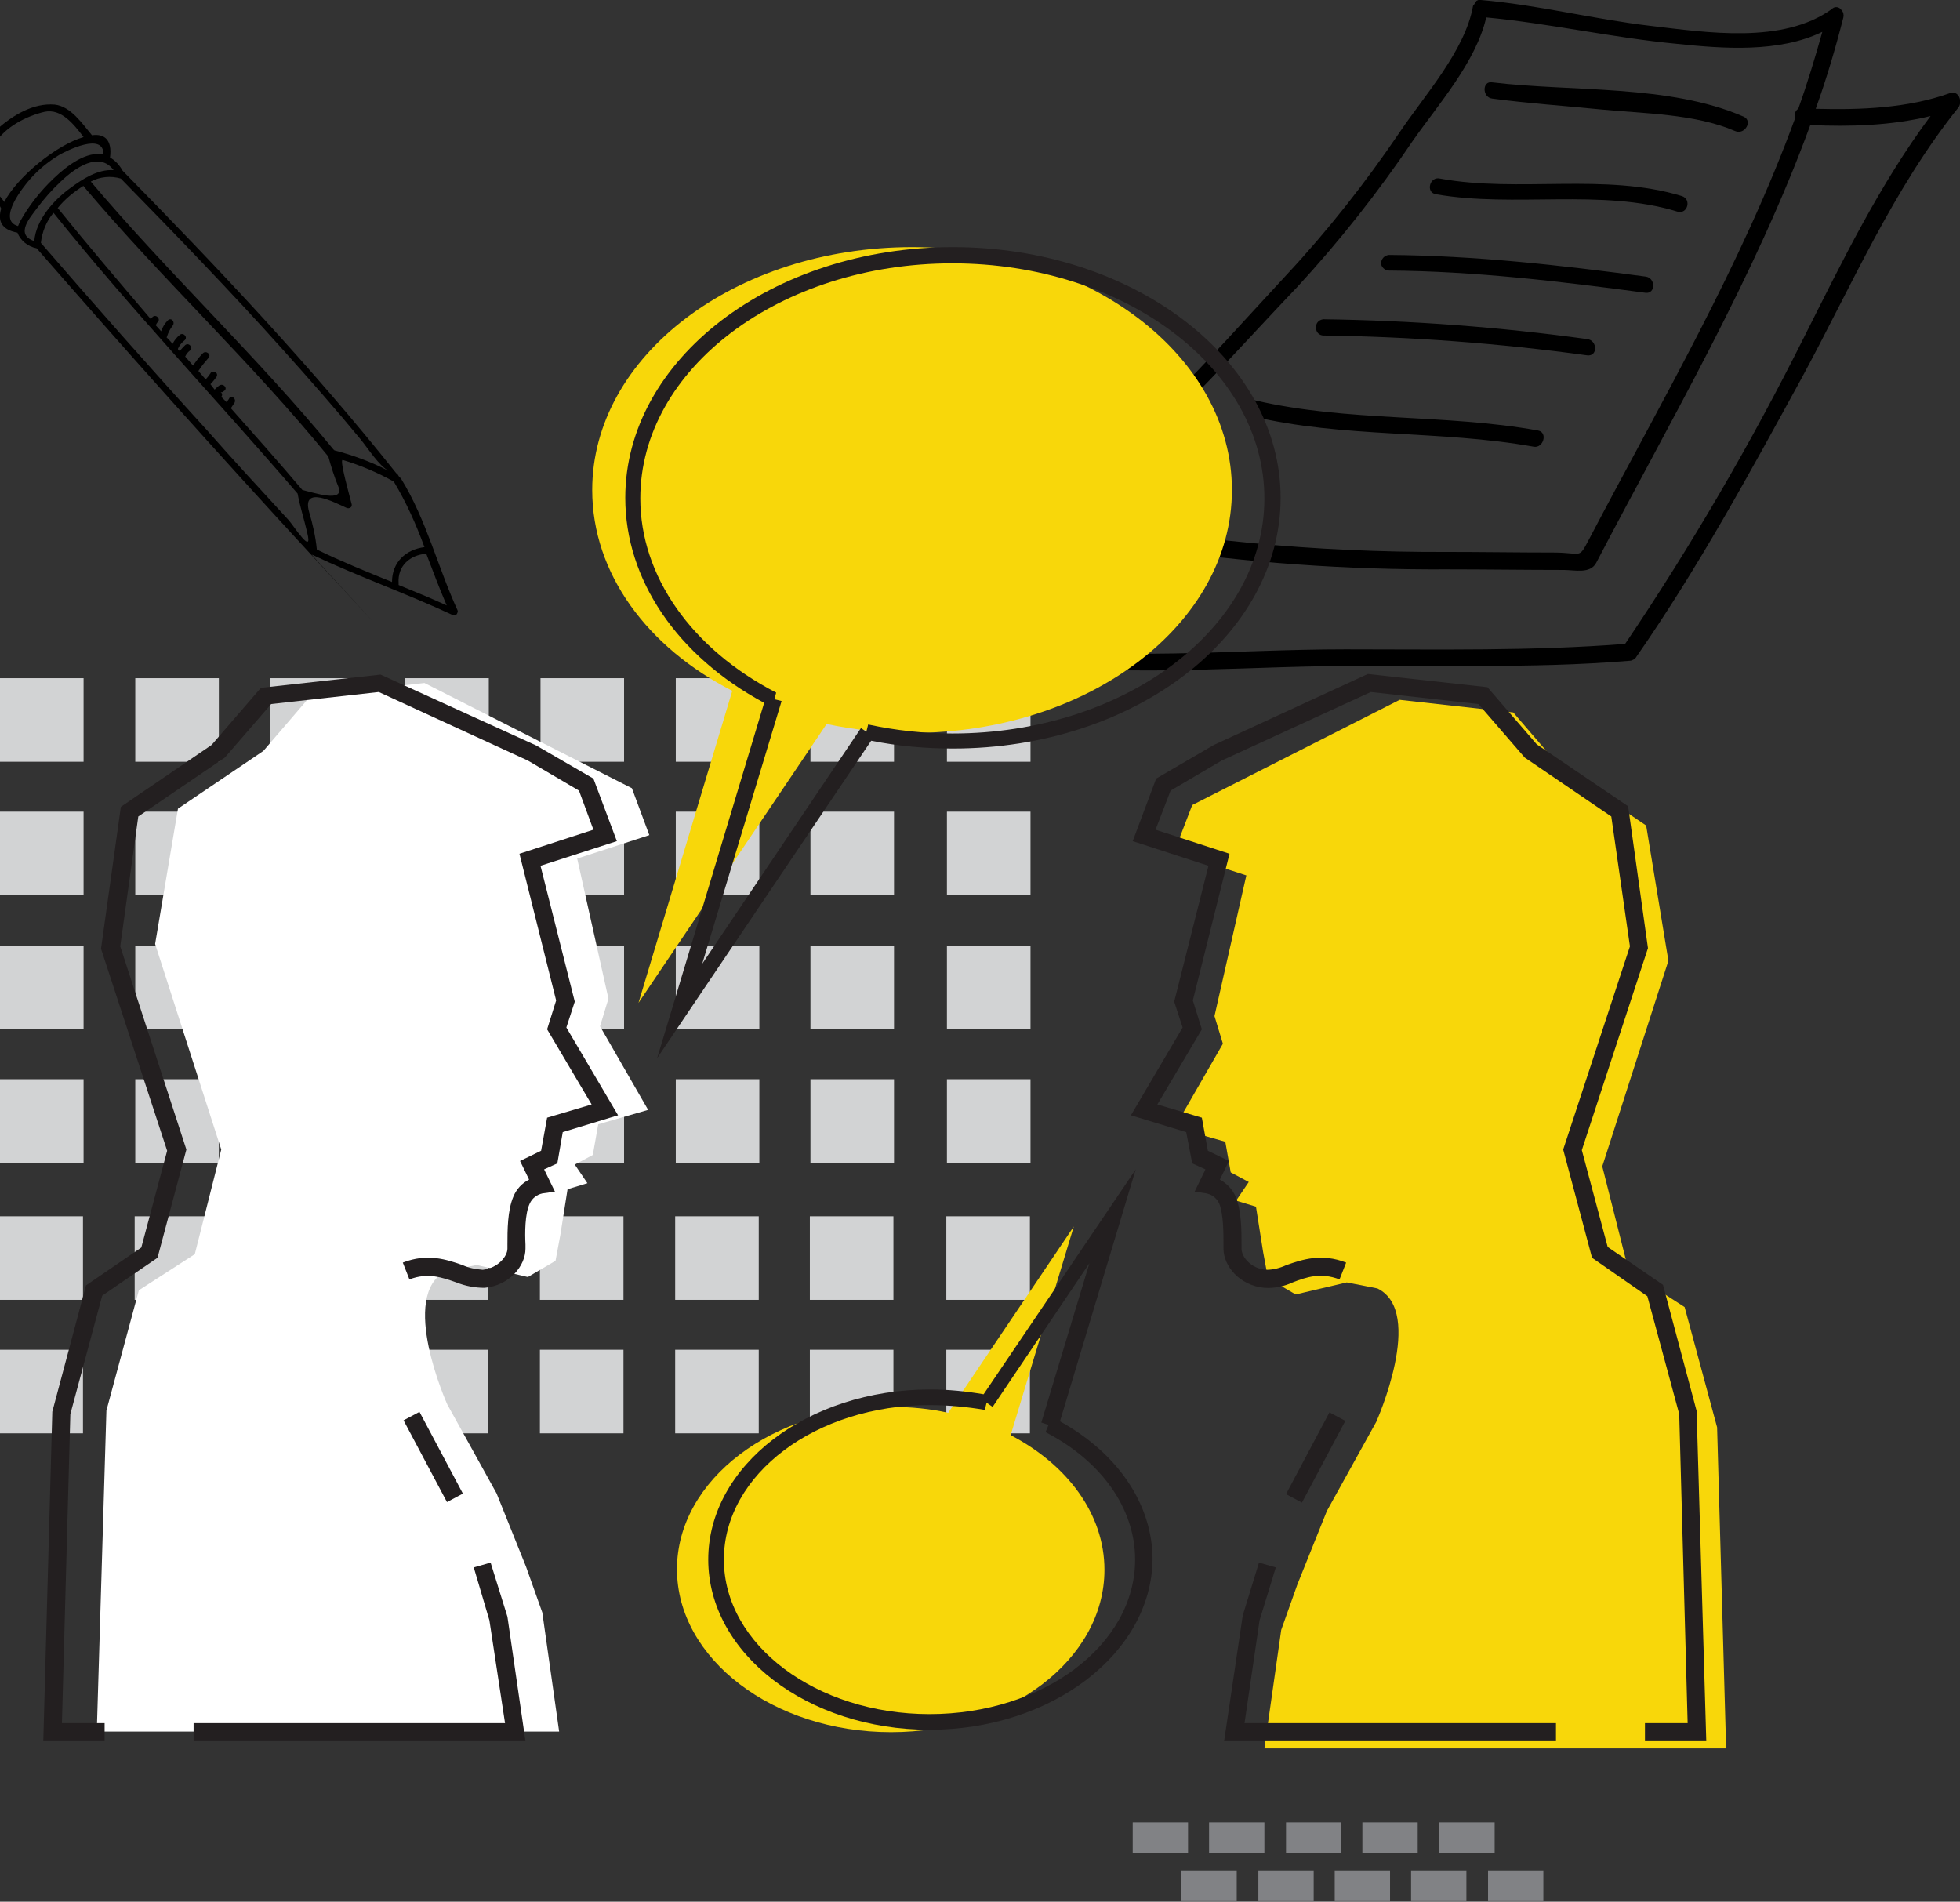 <?xml version="1.0" encoding="utf-8"?>
<!-- Generator: Adobe Illustrator 24.2.0, SVG Export Plug-In . SVG Version: 6.00 Build 0)  -->
<svg version="1.1" id="Layer_1" xmlns="http://www.w3.org/2000/svg" xmlns:xlink="http://www.w3.org/1999/xlink" x="0px" y="0px"
	 viewBox="0 0 326 316.3" style="enable-background:new 0 0 326 316.3;" xml:space="preserve">
<rect x="0" y="0" width="326" height="316.3" fill="#333333" stroke="none"/>
<style type="text/css">
	.st0{opacity:0.15;}
	.st1{fill:#D2D3D4;}
	.st2{fill:#F8D70A;}
	.st3{fill:#FFFFFF;}
	.st4{fill:#818285;}
	.st5{fill:#231F20;}
</style>
<path d="M324.3,15.5c-7,2.5-14.8,2.8-22.3,2.6c1.8-5,3.3-10.1,4.6-15.2c0.1-0.4,0-0.9-0.3-1.2c-0.3-0.5-1-0.7-1.5-0.3l-0.1,0.1
	c-8.2,5.9-20.8,3.9-30.2,2.8S255.7,0.8,246.3,0c-0.1,0-0.1,0-0.2,0h-0.1c-0.1,0-0.2,0-0.3,0.1c-0.1,0-0.2,0.1-0.2,0.2
	c0,0-0.1,0.1-0.1,0.1c-0.1,0.1-0.1,0.2-0.2,0.3c0,0,0,0.1,0,0.1S245,0.9,245,1c-1.3,7.4-8.1,14.9-12.2,21
	c-5.7,8.4-11.9,16.3-18.8,23.7c-13.1,14.1-26,29.4-42.7,39.3c-0.6,0.4-0.9,1.2-0.5,1.9c0.2,0.3,0.5,0.5,0.8,0.6
	c5.2,1.1,10.3,2.1,15.4,3c-7.7,6.1-16.1,11-24.3,16.3c-0.6,0.4-0.9,1.2-0.5,1.9c0.2,0.3,0.5,0.5,0.8,0.6c19.1,3.6,38.4,1.8,57.7,1.5
	c16.8-0.3,33.6,0.5,50.4-0.9c0.2,0,0.4-0.1,0.6-0.2c0.2-0.1,0.4-0.3,0.5-0.5C282.5,94.4,291,78.7,299.6,63
	c8.3-15.3,15.2-31.5,26.2-45.2C326.4,16.8,325.8,15,324.3,15.5z M175.4,85.5c15.6-10.1,27.7-24.5,40.4-37.8
	c7-7.6,13.4-15.7,19.2-24.3c4.2-6,10.5-13.1,12.2-20.5c10.6,1,21.1,3.4,31.8,4.4c7.6,0.8,16.9,1.5,24.1-2c-1.2,4.3-2.5,8.6-4,12.8
	c-0.5,0.3-0.7,0.9-0.5,1.5c-8.9,24.4-22.4,47.4-34.3,70.1c-1.8,3.4-1.1,2.2-5.9,2.2c-5.9,0-11.8-0.1-17.7-0.1
	C218.8,91.9,196.9,89.8,175.4,85.5L175.4,85.5z M300,56.2c-8.8,17.6-18.7,34.6-29.7,50.9c-15.5,1.2-31,0.9-46.5,0.9
	c-19,0-37.9,2.1-56.7-0.8c8-5.1,16.2-10,23.6-16.1c16.6,2.5,33.3,3.7,50.1,3.6c6.4,0,12.9,0.1,19.3,0.1c1.8,0,4.4,0.7,5.4-1.2
	C277.8,70,291.9,46,301.1,20.8c6.6,0.3,13.5,0.1,20-1.5C312.6,30.7,306.4,43.5,300,56.2L300,56.2z"/>
<path d="M238.8,32.3c13.1,2.3,27.5-1,40.2,2.9c1.7,0.5,2.4-2.1,0.7-2.6c-12.8-3.9-27.1-0.5-40.2-2.9C237.8,29.3,237.1,32,238.8,32.3
	z"/>
<path d="M248.2,16.4c6,0.8,12,1.2,18,1.8c7.1,0.7,15.7,0.7,22.4,3.6c1.6,0.7,3-1.7,1.4-2.4c-12.4-5.4-28.6-4.1-41.8-5.7
	C246.5,13.4,246.5,16.2,248.2,16.4z"/>
<path d="M231,45c14.3,0.1,28.5,1.8,42.7,3.7c1.7,0.2,1.7-2.5,0-2.7c-14.2-1.9-28.4-3.5-42.7-3.6c-0.8,0.1-1.3,0.7-1.3,1.5
	C229.8,44.4,230.3,45,231,45z"/>
<path d="M220.1,55.8c14.7,0.2,29.3,1.3,43.9,3.3c1.8,0.2,1.7-2.5,0-2.7c-14.5-2-29.2-3.1-43.9-3.3c-0.8,0.1-1.3,0.7-1.2,1.5
	C218.9,55.3,219.5,55.8,220.1,55.8z"/>
<path d="M255.8,71.6c-15.6-2.8-31.5-1.4-47-5c-1.7-0.4-2.4,2.2-0.7,2.6c15.4,3.7,31.4,2.3,47,5.1C256.7,74.6,257.5,71.9,255.8,71.6z
	"/>
<path d="M66.5,79.4c-0.1-0.1-0.2-0.2-0.3-0.4s-0.1-0.1-0.1-0.1c0-0.1-0.1-0.1-0.2-0.2C51.8,61,36.3,44.6,20.4,28.4l0,0
	c-0.5-0.9-1.2-1.7-2.1-2.2c0.4-3-1-4-3-3.7c-1.6-1.9-3.5-4.8-6.2-5.1c-3.6-0.3-7,1.8-9.6,4.1c-1.9,1.8-2.9,4.3-2.7,6.9
	c0.2,2.9,2.4,4.1,3.4,6.3c-0.6,2,0,3.5,2.7,4c0.5,1.3,1.7,2.3,3.2,2.6c15,17.2,30.2,34.2,45.6,50.9c23.2,25.1,0,0,0.1,0
	c0.1,0.1,0.1,0.1,0.2,0.1c7.6,3.6,15.6,6.4,23.3,10h0.1c0.2,0.1,0.5,0,0.6-0.2c0.1-0.2,0.2-0.4,0.1-0.6c-3.3-7.2-5.2-15.1-9.4-21.9
	C66.6,79.5,66.6,79.5,66.5,79.4z M20.1,29.7c9.1,9.3,18.2,18.7,26.9,28.4c4.4,4.9,8.8,9.9,13,15c1.3,1.6,3,4.3,4.6,5.2
	c-2.9-1.5-5.9-2.6-9-3.4c0,0,0-0.1-0.1-0.1C42.8,59.3,28.1,45.6,15.1,30.2C16.6,29.4,18.4,29.2,20.1,29.7z M38.1,66.3
	c-0.1,0.2-0.3,0.4-0.4,0.6L36.8,66c0.2-0.2,0.2-0.5,0-0.7c0,0-0.1-0.1-0.1-0.1c0.3,0.1,0.3,0,0.6-0.2c0.6-0.4-0.1-1.3-0.8-0.9
	c-0.3,0.2-0.6,0.5-0.8,0.7L35,63.9c0.4-0.4,0.7-0.8,1-1.2c0.2-0.3,0.1-0.7-0.2-0.8s-0.7-0.1-0.8,0.2l0,0c-0.2,0.3-0.5,0.7-0.8,1
	L33,61.7c0.5-0.8,1.1-1.5,1.7-2.2c0.5-0.6-0.5-1.3-1-0.7c-0.6,0.6-1.1,1.3-1.6,2l-1.3-1.5c0.2-0.4,0.4-0.7,0.8-1
	c0.6-0.5-0.2-1.4-0.8-0.9c-0.3,0.3-0.6,0.6-0.9,1l-0.3-0.3c0,0,0,0,0-0.1c0.2-0.5,0.6-1,1.1-1.4c0.6-0.5-0.2-1.4-0.8-0.9
	c-0.5,0.4-0.9,0.9-1.2,1.5c-0.3-0.4-0.7-0.8-1-1.1c0,0,0.1-0.1,0.1-0.2c0.2-0.6,0.5-1.2,0.9-1.7c0.5-0.6-0.2-1.5-0.8-0.9
	c-0.5,0.5-0.9,1.2-1.1,1.8l-0.9-1c0.1-0.1,0.1-0.2,0.1-0.2l0.2-0.3c0.6-0.5-0.2-1.4-0.8-0.9c-0.1,0.1-0.3,0.3-0.3,0.4
	C19.9,47,14.7,40.9,9.6,34.6c1.2-1.5,2.7-2.7,4.3-3.7c0,0.1,0,0.1,0.1,0.2c13,15.4,27.8,29.1,40.5,44.7c0,0,0.1,0.1,0.1,0.1
	c0.5,1.8,1,3.4,1.7,5.1c1,2.7-4.2,0.9-6,0.5c-3.9-4.6-7.9-9.1-11.9-13.6L39,67C39.4,66.3,38.4,65.6,38.1,66.3L38.1,66.3z M-0.2,32.4
	c-2.1-2.7-2.4-5.7-0.6-8.6c1.7-2.7,5.2-4.5,8.2-5.2c2.8-0.6,4.9,2.1,6.5,4.2c-4.5,1.3-11,6.6-13.2,10.8C0.4,33.1,0,32.7-0.2,32.4z
	 M5,29.8c1.4-1.6,3-2.9,4.8-4c1.2-0.7,7.5-3.9,7.4-0.1c-2.8-0.6-6,1.8-8.3,4c-2.2,2.1-4.1,4.5-5.6,7.2c-0.1,0.2-0.2,0.5-0.3,0.7
	C-0.6,36.6,4,30.9,5,29.8L5,29.8z M6.1,34.7c1.2-1.6,2.5-3.1,4-4.5c2.4-2.3,6.4-5.1,8.8-1.9c-2.6-0.2-5.2,1.5-7.1,2.9
	c-2.8,2-5.8,5.3-6.1,8.9C2.4,39,5.1,36.1,6.1,34.7L6.1,34.7z M48,86.5c-4.7-5.1-9.3-10.1-13.8-15.2C24.9,61.1,15.8,50.8,6.8,40.4
	c0.2-1.8,0.9-3.6,2.1-5c12.9,16.1,27.2,31.1,40.6,46.7c0.4,2.2,1.1,4.3,1.6,6.5C52.1,92.6,48.9,87.5,48,86.5L48,86.5z M74.3,100.7
	c-2.6-1.2-5.3-2.3-8-3.4c0-0.1,0-0.2,0-0.3c-0.2-2.9,1.9-4.7,4.6-4.9C72,95,73.1,97.9,74.3,100.7L74.3,100.7z M70.6,91
	c-3.1,0.4-5.4,2.5-5.4,5.8c-4.2-1.7-8.4-3.4-12.5-5.4c-0.2-2.1-0.7-4.3-1.3-6.3c-1.2-4.4,4.1-1.6,6.3-0.6c0.3,0.1,0.6,0,0.8-0.3
	c0-0.1,0-0.2,0-0.3c-0.2-0.9-2.1-7.5-1.5-7.4c3,0.9,5.8,2.1,8.5,3.6C67.6,83.6,69.2,87.2,70.6,91L70.6,91z"/>
<g class="st0">
	<path class="st1" d="M29.8,261.1c-2.8,0-5.1-2.3-5.1-5.1s2.3-5.1,5.1-5.1c2.8,0,5.1,2.3,5.1,5.1c0,0,0,0,0,0
		C34.9,258.8,32.7,261.1,29.8,261.1z M29.8,252.2c-2.1,0-3.8,1.7-3.8,3.8c0,2.1,1.7,3.8,3.8,3.8c2.1,0,3.8-1.7,3.8-3.8c0,0,0,0,0,0
		C33.6,253.9,31.9,252.2,29.8,252.2L29.8,252.2z"/>
</g>
<rect y="112.8" class="st1" width="13.9" height="13.9"/>
<rect x="22.5" y="112.8" class="st1" width="13.9" height="13.9"/>
<rect x="44.9" y="112.8" class="st1" width="13.9" height="13.9"/>
<rect x="67.4" y="112.8" class="st1" width="13.9" height="13.9"/>
<rect x="89.9" y="112.8" class="st1" width="13.9" height="13.9"/>
<rect x="112.4" y="112.8" class="st1" width="13.9" height="13.9"/>
<rect x="134.8" y="112.8" class="st1" width="13.9" height="13.9"/>
<rect y="135" class="st1" width="13.9" height="13.9"/>
<rect x="22.5" y="135" class="st1" width="13.9" height="13.9"/>
<rect x="44.9" y="135" class="st1" width="13.9" height="13.9"/>
<rect x="67.4" y="135" class="st1" width="13.9" height="13.9"/>
<rect x="89.9" y="135" class="st1" width="13.9" height="13.9"/>
<rect x="112.4" y="135" class="st1" width="13.9" height="13.9"/>
<rect x="134.8" y="135" class="st1" width="13.9" height="13.9"/>
<rect y="157.3" class="st1" width="13.9" height="13.9"/>
<rect x="22.5" y="157.3" class="st1" width="13.9" height="13.9"/>
<rect x="44.9" y="157.3" class="st1" width="13.9" height="13.9"/>
<rect x="67.4" y="157.3" class="st1" width="13.9" height="13.9"/>
<rect x="89.9" y="157.3" class="st1" width="13.9" height="13.9"/>
<rect x="112.4" y="157.3" class="st1" width="13.9" height="13.9"/>
<rect x="134.8" y="157.3" class="st1" width="13.9" height="13.9"/>
<rect y="179.5" class="st1" width="13.9" height="13.9"/>
<rect x="22.5" y="179.5" class="st1" width="13.9" height="13.9"/>
<rect x="44.9" y="179.5" class="st1" width="13.9" height="13.9"/>
<rect x="67.4" y="179.5" class="st1" width="13.9" height="13.9"/>
<rect x="89.9" y="179.5" class="st1" width="13.9" height="13.9"/>
<rect x="112.4" y="179.5" class="st1" width="13.9" height="13.9"/>
<rect x="134.8" y="179.5" class="st1" width="13.9" height="13.9"/>
<rect x="157.5" y="112.8" class="st1" width="13.9" height="13.9"/>
<rect x="157.5" y="135" class="st1" width="13.9" height="13.9"/>
<rect x="157.5" y="157.3" class="st1" width="13.9" height="13.9"/>
<rect x="157.5" y="179.5" class="st1" width="13.9" height="13.9"/>
<rect x="-0.1" y="202.3" class="st1" width="13.9" height="13.9"/>
<rect x="22.4" y="202.3" class="st1" width="13.9" height="13.9"/>
<rect x="44.8" y="202.3" class="st1" width="13.9" height="13.9"/>
<rect x="67.3" y="202.3" class="st1" width="13.9" height="13.9"/>
<rect x="89.8" y="202.3" class="st1" width="13.9" height="13.9"/>
<rect x="112.3" y="202.3" class="st1" width="13.9" height="13.9"/>
<rect x="134.7" y="202.3" class="st1" width="13.9" height="13.9"/>
<rect x="-0.1" y="224.5" class="st1" width="13.9" height="13.9"/>
<rect x="22.4" y="224.5" class="st1" width="13.9" height="13.9"/>
<rect x="44.8" y="224.5" class="st1" width="13.9" height="13.9"/>
<rect x="67.3" y="224.5" class="st1" width="13.9" height="13.9"/>
<rect x="89.8" y="224.5" class="st1" width="13.9" height="13.9"/>
<rect x="112.3" y="224.5" class="st1" width="13.9" height="13.9"/>
<rect x="134.7" y="224.5" class="st1" width="13.9" height="13.9"/>
<rect x="157.4" y="202.3" class="st1" width="13.9" height="13.9"/>
<rect x="157.4" y="224.5" class="st1" width="13.9" height="13.9"/>
<path class="st2" d="M207.3,145.6l-12-3.9l3-7.8l34.5-17.5l18.9,2.1l7.9,9.2l14.2,9.6l3.7,22.5l-11,34.2l4.4,17.4l9.3,6l5.4,20
	l1.5,53.4h-76.8l2.8-19.7l2.7-7.6l4.9-12.2l8.2-14.8c0,0,8.2-18.3,0.2-22.2l-5.1-1l-8.5,2l-4.6-2.7l-0.8-4.3l-1.2-7.6l-3.3-1
	l2.1-3.1l-3-1.6l-0.9-5.1l-8.4-2.4l8-13.9l-1.4-4.6L207.3,145.6z"/>
<path class="st3" d="M96,142.8l12-3.9l-2.9-7.8l-34.5-17.5l-18.9,2.1l-7.9,9.2l-14.2,9.6l-3.8,22.5l11,34.2l-4.4,17.4l-9.3,6
	l-5.4,20L16.1,288H93l-2.8-19.8l-2.7-7.6l-4.9-12.2l-8.2-14.8c0,0-8.2-18.2-0.2-22.2l5.1-1l8.5,2l4.6-2.7l0.8-4.3l1.2-7.6l3.3-1
	l-2.1-3.1l3-1.6l0.9-5.1l8.3-2.4l-8-13.9l1.4-4.6L96,142.8z"/>
<rect x="188.4" y="303.1" class="st4" width="9.2" height="5.1"/>
<rect x="201.1" y="303.1" class="st4" width="9.2" height="5.1"/>
<rect x="213.9" y="303.1" class="st4" width="9.2" height="5.1"/>
<rect x="226.6" y="303.1" class="st4" width="9.2" height="5.1"/>
<rect x="239.4" y="303.1" class="st4" width="9.2" height="5.1"/>
<rect x="196.5" y="311.1" class="st4" width="9.2" height="5.1"/>
<rect x="209.3" y="311.1" class="st4" width="9.2" height="5.1"/>
<rect x="222" y="311.1" class="st4" width="9.2" height="5.1"/>
<rect x="234.7" y="311.1" class="st4" width="9.2" height="5.1"/>
<rect x="247.5" y="311.1" class="st4" width="9.2" height="5.1"/>
<polygon class="st5" points="87.4,289.6 32.2,289.6 32.2,286.6 84,286.6 81.4,269.5 78.8,260.7 81.6,259.9 84.4,268.9 "/>
<path class="st5" d="M17.4,289.6H7.2l1.5-54.8l5.6-21l9.2-6.3l4.3-16.1l-11-33.6l3.3-23.6l15.1-10.3l8.2-9.5l19.9-2.2L89.2,124
	l9.5,5.5l3.9,10.4L89.9,144l5.7,22.6l-1.4,4.3l8.6,14.6l-9.2,2.8l-0.9,5.2l-2.2,1l1.8,3.7l-2.1,0.3c-0.9,0.2-1.7,0.8-2.1,1.7
	c-0.8,1.7-0.8,4.9-0.7,6.8v0.7c0,2.8-2.6,6.1-6.8,6.5c-1.6,0-3.2-0.3-4.7-0.9c-2.3-0.8-4.7-1.7-7.8-0.5l-1.1-2.8
	c4.1-1.6,7.3-0.5,9.9,0.4c1.1,0.5,2.2,0.7,3.4,0.8c2.6-0.3,4.1-2.3,4.1-3.5v-0.7c0-2.3,0-5.7,1-8c0.5-1.2,1.4-2.2,2.6-2.8l-1.5-3.1
	l3.5-1.7l1-5.5l7.4-2.2L91,171.2l1.5-4.8L86.4,142l12.3-4l-2.4-6.5l-8.5-5l-24.8-11.4l-17.9,2l-7.7,8.9L23,135.8l-3,21.6l11,33.8
	l-4.8,18l-9.2,6.3l-5.3,19.7l-1.4,51.4h7.1V289.6z"/>
<rect x="70.6" y="234.7" transform="matrix(0.883 -0.469 0.469 0.883 -105.293 62.105)" class="st5" width="3" height="15.4"/>
<polygon class="st5" points="258.8,289.6 203.6,289.6 206.7,268.7 209.4,259.9 212.2,260.7 209.5,269.5 207,286.6 258.8,286.6 "/>
<path class="st5" d="M283.8,289.6h-10.2v-3h7.1l-1.4-51.4l-5.3-19.6l-9.2-6.4l-4.8-18l11.1-33.8l-3.1-21.6l-14.4-9.8l-7.7-8.9
	l-17.9-2l-24.8,11.4l-8.5,5l-2.5,6.5l12.3,4l-6.1,24.4l1.5,4.8l-7.4,12.5l7.4,2.2l1,5.5l3.5,1.7l-1.5,3.1c1.1,0.6,2.1,1.6,2.6,2.8
	c1,2.3,1,5.7,1,8v0.7c0,1.3,1.5,3.3,4.1,3.5c1.2,0,2.3-0.3,3.4-0.8c2.6-0.9,5.8-2,9.9-0.4l-1.1,2.8c-3.1-1.2-5.5-0.4-7.8,0.5
	c-1.5,0.7-3.1,1-4.7,0.9c-4.2-0.4-6.8-3.7-6.8-6.5v-0.7c0-1.9,0-5-0.7-6.8c-0.4-0.9-1.2-1.5-2.1-1.7l-2-0.3l1.8-3.7l-2.2-1l-1-5.2
	l-9.2-2.8l8.6-14.6l-1.4-4.3L201,144l-12.6-4.1l3.9-10.4l9.6-5.6l25.6-11.8l19.9,2.2l8.2,9.5l15.2,10.3l3.3,23.6L274,158l-10.9,33.3
	l4.3,16.1l9.2,6.3l5.6,21v0.2L283.8,289.6z"/>
<rect x="211.2" y="240.9" transform="matrix(0.469 -0.883 0.883 0.469 -97.869 322.02)" class="st5" width="15.4" height="3"/>
<path class="st2" d="M151.7,41.1c-29.4,0-53.2,18.1-53.2,40.4c0,13.9,9.2,26.2,23.3,33.4l0,0l-15.6,51.9l31.3-46.4h-0.1
	c4.7,1,9.5,1.5,14.3,1.5c29.4,0,53.2-18.1,53.2-40.4S181.1,41.1,151.7,41.1z"/>
<path class="st5" d="M109.3,176l17.8-59.1c-14.5-7.8-23.1-20.5-23.1-34.1c0-23,24.4-41.7,54.5-41.7c30,0,54.5,18.7,54.5,41.7
	s-24.4,41.7-54.5,41.7c-4.6,0-9.1-0.4-13.6-1.3L109.3,176z M128.8,116.3l1.2,0.3l-13.2,43.7l26.4-39.2l0.9,0.6l0.3-1.2
	c4.6,1,9.3,1.5,14,1.5c28.6,0,51.9-17.5,51.9-39.1s-23.3-39.1-51.9-39.1s-51.9,17.5-51.9,39.1c0,12.9,8.5,25,22.6,32.3L128.8,116.3z
	"/>
<path class="st2" d="M148.2,288.1c19.6,0,35.5-12.1,35.5-27c0-9.3-6.2-17.5-15.6-22.4l0,0l10.5-34.7l-20.9,31h0.1
	c-3.1-0.7-6.3-1-9.6-1c-19.6,0-35.6,12.1-35.6,27S128.6,288.1,148.2,288.1z"/>
<path class="st5" d="M154.6,287.7c-20.3,0-36.8-12.7-36.8-28.3s16.5-28.3,36.9-28.3c3,0,6,0.3,8.9,0.8l25.3-37.4l-12.6,41.9
	c9.6,5.3,15.4,13.8,15.4,23C191.5,275,174.9,287.7,154.6,287.7z M154.6,233.7c-18.9,0-34.2,11.5-34.2,25.7s15.4,25.7,34.2,25.7
	c18.9,0,34.2-11.5,34.2-25.7c0-8.5-5.6-16.4-14.9-21.2l0.5-1.2l-1.2-0.4l8-26.5l-16.1,23.9l-1-0.7l-0.3,1.2
	C160.9,234,157.7,233.7,154.6,233.7L154.6,233.7z"/>
</svg>
